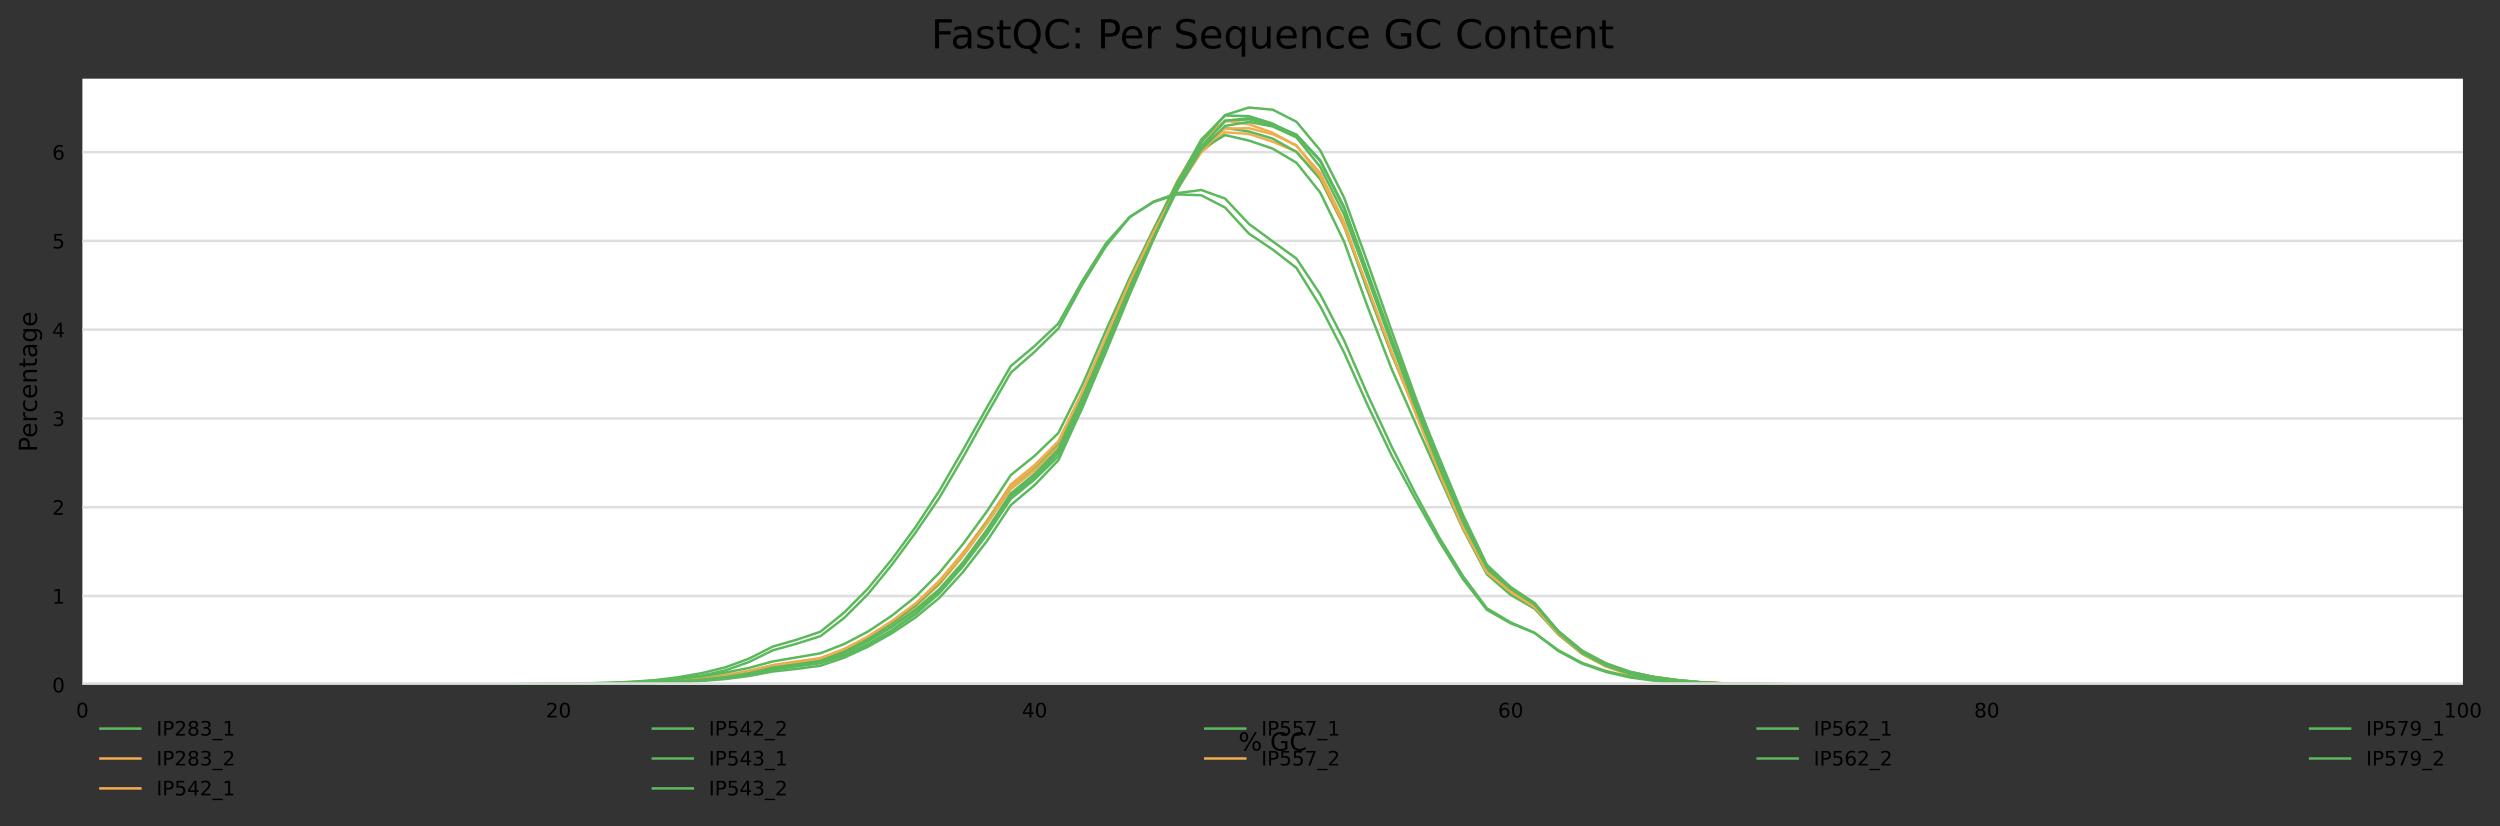 <?xml version="1.0" encoding="utf-8" standalone="no"?>
<!DOCTYPE svg PUBLIC "-//W3C//DTD SVG 1.1//EN"
  "http://www.w3.org/Graphics/SVG/1.1/DTD/svg11.dtd">
<!-- Created with matplotlib (https://matplotlib.org/) -->
<svg height="330.542pt" version="1.1" viewBox="0 0 1000.298 330.542" width="1000.298pt" xmlns="http://www.w3.org/2000/svg" xmlns:xlink="http://www.w3.org/1999/xlink">
 <rect x="0" y="0" width="1000.298" height="330.542" fill="#333333" stroke="none"/>
 <defs>
  <style type="text/css">*{stroke-linecap:butt;stroke-linejoin:round;}</style>
 </defs>
 <g id="figure_1">
  <g id="axes_1">
   <g id="patch_1">
    <path d="M 32.968 273.99
L 985.463 273.99
L 985.463 31.483
L 32.968 31.483
z
" style="fill:#ffffff;"/>
   </g>
   <g id="matplotlib.axis_1">
    <g id="xtick_1">
     <g id="text_1">
      <!-- 0 -->
      <g transform="translate(30.423 287.069)scale(0.08 -0.08)">
       <defs>
        <path d="M 31.781 66.406
Q 24.172 66.406 20.328 58.906
Q 16.5 51.422 16.5 36.375
Q 16.5 21.391 20.328 13.891
Q 24.172 6.391 31.781 6.391
Q 39.453 6.391 43.281 13.891
Q 47.125 21.391 47.125 36.375
Q 47.125 51.422 43.281 58.906
Q 39.453 66.406 31.781 66.406
z
M 31.781 74.219
Q 44.047 74.219 50.516 64.516
Q 56.984 54.828 56.984 36.375
Q 56.984 17.969 50.516 8.266
Q 44.047 -1.422 31.781 -1.422
Q 19.531 -1.422 13.062 8.266
Q 6.594 17.969 6.594 36.375
Q 6.594 54.828 13.062 64.516
Q 19.531 74.219 31.781 74.219
z
" id="DejaVuSans-48"/>
       </defs>
       <use xlink:href="#DejaVuSans-48"/>
      </g>
     </g>
    </g>
    <g id="xtick_2">
     <g id="text_2">
      <!-- 20 -->
      <g transform="translate(218.377 287.069)scale(0.08 -0.08)">
       <defs>
        <path d="M 19.188 8.297
L 53.609 8.297
L 53.609 0
L 7.328 0
L 7.328 8.297
Q 12.938 14.109 22.625 23.891
Q 32.328 33.688 34.812 36.531
Q 39.547 41.844 41.422 45.531
Q 43.312 49.219 43.312 52.781
Q 43.312 58.594 39.234 62.25
Q 35.156 65.922 28.609 65.922
Q 23.969 65.922 18.812 64.312
Q 13.672 62.703 7.812 59.422
L 7.812 69.391
Q 13.766 71.781 18.938 73
Q 24.125 74.219 28.422 74.219
Q 39.75 74.219 46.484 68.547
Q 53.219 62.891 53.219 53.422
Q 53.219 48.922 51.531 44.891
Q 49.859 40.875 45.406 35.406
Q 44.188 33.984 37.641 27.219
Q 31.109 20.453 19.188 8.297
z
" id="DejaVuSans-50"/>
       </defs>
       <use xlink:href="#DejaVuSans-50"/>
       <use x="63.623" xlink:href="#DejaVuSans-48"/>
      </g>
     </g>
    </g>
    <g id="xtick_3">
     <g id="text_3">
      <!-- 40 -->
      <g transform="translate(408.876 287.069)scale(0.08 -0.08)">
       <defs>
        <path d="M 37.797 64.312
L 12.891 25.391
L 37.797 25.391
z
M 35.203 72.906
L 47.609 72.906
L 47.609 25.391
L 58.016 25.391
L 58.016 17.188
L 47.609 17.188
L 47.609 0
L 37.797 0
L 37.797 17.188
L 4.891 17.188
L 4.891 26.703
z
" id="DejaVuSans-52"/>
       </defs>
       <use xlink:href="#DejaVuSans-52"/>
       <use x="63.623" xlink:href="#DejaVuSans-48"/>
      </g>
     </g>
    </g>
    <g id="xtick_4">
     <g id="text_4">
      <!-- 60 -->
      <g transform="translate(599.375 287.069)scale(0.08 -0.08)">
       <defs>
        <path d="M 33.016 40.375
Q 26.375 40.375 22.484 35.828
Q 18.609 31.297 18.609 23.391
Q 18.609 15.531 22.484 10.953
Q 26.375 6.391 33.016 6.391
Q 39.656 6.391 43.531 10.953
Q 47.406 15.531 47.406 23.391
Q 47.406 31.297 43.531 35.828
Q 39.656 40.375 33.016 40.375
z
M 52.594 71.297
L 52.594 62.312
Q 48.875 64.062 45.094 64.984
Q 41.312 65.922 37.594 65.922
Q 27.828 65.922 22.672 59.328
Q 17.531 52.734 16.797 39.406
Q 19.672 43.656 24.016 45.922
Q 28.375 48.188 33.594 48.188
Q 44.578 48.188 50.953 41.516
Q 57.328 34.859 57.328 23.391
Q 57.328 12.156 50.688 5.359
Q 44.047 -1.422 33.016 -1.422
Q 20.359 -1.422 13.672 8.266
Q 6.984 17.969 6.984 36.375
Q 6.984 53.656 15.188 63.938
Q 23.391 74.219 37.203 74.219
Q 40.922 74.219 44.703 73.484
Q 48.484 72.75 52.594 71.297
z
" id="DejaVuSans-54"/>
       </defs>
       <use xlink:href="#DejaVuSans-54"/>
       <use x="63.623" xlink:href="#DejaVuSans-48"/>
      </g>
     </g>
    </g>
    <g id="xtick_5">
     <g id="text_5">
      <!-- 80 -->
      <g transform="translate(789.874 287.069)scale(0.08 -0.08)">
       <defs>
        <path d="M 31.781 34.625
Q 24.75 34.625 20.719 30.859
Q 16.703 27.094 16.703 20.516
Q 16.703 13.922 20.719 10.156
Q 24.75 6.391 31.781 6.391
Q 38.812 6.391 42.859 10.172
Q 46.922 13.969 46.922 20.516
Q 46.922 27.094 42.891 30.859
Q 38.875 34.625 31.781 34.625
z
M 21.922 38.812
Q 15.578 40.375 12.031 44.719
Q 8.5 49.078 8.5 55.328
Q 8.5 64.062 14.719 69.141
Q 20.953 74.219 31.781 74.219
Q 42.672 74.219 48.875 69.141
Q 55.078 64.062 55.078 55.328
Q 55.078 49.078 51.531 44.719
Q 48 40.375 41.703 38.812
Q 48.828 37.156 52.797 32.312
Q 56.781 27.484 56.781 20.516
Q 56.781 9.906 50.312 4.234
Q 43.844 -1.422 31.781 -1.422
Q 19.734 -1.422 13.25 4.234
Q 6.781 9.906 6.781 20.516
Q 6.781 27.484 10.781 32.312
Q 14.797 37.156 21.922 38.812
z
M 18.312 54.391
Q 18.312 48.734 21.844 45.562
Q 25.391 42.391 31.781 42.391
Q 38.141 42.391 41.719 45.562
Q 45.312 48.734 45.312 54.391
Q 45.312 60.062 41.719 63.234
Q 38.141 66.406 31.781 66.406
Q 25.391 66.406 21.844 63.234
Q 18.312 60.062 18.312 54.391
z
" id="DejaVuSans-56"/>
       </defs>
       <use xlink:href="#DejaVuSans-56"/>
       <use x="63.623" xlink:href="#DejaVuSans-48"/>
      </g>
     </g>
    </g>
    <g id="xtick_6">
     <g id="text_6">
      <!-- 100 -->
      <g transform="translate(977.828 287.069)scale(0.08 -0.08)">
       <defs>
        <path d="M 12.406 8.297
L 28.516 8.297
L 28.516 63.922
L 10.984 60.406
L 10.984 69.391
L 28.422 72.906
L 38.281 72.906
L 38.281 8.297
L 54.391 8.297
L 54.391 0
L 12.406 0
z
" id="DejaVuSans-49"/>
       </defs>
       <use xlink:href="#DejaVuSans-49"/>
       <use x="63.623" xlink:href="#DejaVuSans-48"/>
       <use x="127.246" xlink:href="#DejaVuSans-48"/>
      </g>
     </g>
    </g>
    <g id="text_7">
     <!-- % GC -->
     <g transform="translate(495.51 300.331)scale(0.1 -0.1)">
      <defs>
       <path d="M 72.703 32.078
Q 68.453 32.078 66.031 28.469
Q 63.625 24.859 63.625 18.406
Q 63.625 12.062 66.031 8.422
Q 68.453 4.781 72.703 4.781
Q 76.859 4.781 79.266 8.422
Q 81.688 12.062 81.688 18.406
Q 81.688 24.812 79.266 28.438
Q 76.859 32.078 72.703 32.078
z
M 72.703 38.281
Q 80.422 38.281 84.953 32.906
Q 89.5 27.547 89.5 18.406
Q 89.5 9.281 84.938 3.922
Q 80.375 -1.422 72.703 -1.422
Q 64.891 -1.422 60.344 3.922
Q 55.812 9.281 55.812 18.406
Q 55.812 27.594 60.375 32.938
Q 64.938 38.281 72.703 38.281
z
M 22.312 68.016
Q 18.109 68.016 15.688 64.375
Q 13.281 60.75 13.281 54.391
Q 13.281 47.953 15.672 44.328
Q 18.062 40.719 22.312 40.719
Q 26.562 40.719 28.969 44.328
Q 31.391 47.953 31.391 54.391
Q 31.391 60.688 28.953 64.344
Q 26.516 68.016 22.312 68.016
z
M 66.406 74.219
L 74.219 74.219
L 28.609 -1.422
L 20.797 -1.422
z
M 22.312 74.219
Q 30.031 74.219 34.609 68.875
Q 39.203 63.531 39.203 54.391
Q 39.203 45.172 34.641 39.844
Q 30.078 34.516 22.312 34.516
Q 14.547 34.516 10.031 39.859
Q 5.516 45.219 5.516 54.391
Q 5.516 63.484 10.047 68.844
Q 14.594 74.219 22.312 74.219
z
" id="DejaVuSans-37"/>
       <path id="DejaVuSans-32"/>
       <path d="M 59.516 10.406
L 59.516 29.984
L 43.406 29.984
L 43.406 38.094
L 69.281 38.094
L 69.281 6.781
Q 63.578 2.734 56.688 0.656
Q 49.812 -1.422 42 -1.422
Q 24.906 -1.422 15.25 8.562
Q 5.609 18.562 5.609 36.375
Q 5.609 54.25 15.25 64.234
Q 24.906 74.219 42 74.219
Q 49.125 74.219 55.547 72.453
Q 61.969 70.703 67.391 67.281
L 67.391 56.781
Q 61.922 61.422 55.766 63.766
Q 49.609 66.109 42.828 66.109
Q 29.438 66.109 22.719 58.641
Q 16.016 51.172 16.016 36.375
Q 16.016 21.625 22.719 14.156
Q 29.438 6.688 42.828 6.688
Q 48.047 6.688 52.141 7.594
Q 56.25 8.5 59.516 10.406
z
" id="DejaVuSans-71"/>
       <path d="M 64.406 67.281
L 64.406 56.891
Q 59.422 61.531 53.781 63.812
Q 48.141 66.109 41.797 66.109
Q 29.297 66.109 22.656 58.469
Q 16.016 50.828 16.016 36.375
Q 16.016 21.969 22.656 14.328
Q 29.297 6.688 41.797 6.688
Q 48.141 6.688 53.781 8.984
Q 59.422 11.281 64.406 15.922
L 64.406 5.609
Q 59.234 2.094 53.438 0.328
Q 47.656 -1.422 41.219 -1.422
Q 24.656 -1.422 15.125 8.703
Q 5.609 18.844 5.609 36.375
Q 5.609 53.953 15.125 64.078
Q 24.656 74.219 41.219 74.219
Q 47.75 74.219 53.531 72.484
Q 59.328 70.75 64.406 67.281
z
" id="DejaVuSans-67"/>
      </defs>
      <use xlink:href="#DejaVuSans-37"/>
      <use x="95.02" xlink:href="#DejaVuSans-32"/>
      <use x="126.807" xlink:href="#DejaVuSans-71"/>
      <use x="204.297" xlink:href="#DejaVuSans-67"/>
     </g>
    </g>
   </g>
   <g id="matplotlib.axis_2">
    <g id="ytick_1">
     <g id="line2d_1">
      <path clip-path="url(#pf08f2bce27)" d="M 32.968 273.99
L 985.463 273.99
" style="fill:none;stroke:#dedede;stroke-linecap:square;"/>
     </g>
     <g id="text_8">
      <!-- 0 -->
      <g transform="translate(20.878 277.029)scale(0.08 -0.08)">
       <use xlink:href="#DejaVuSans-48"/>
      </g>
     </g>
    </g>
    <g id="ytick_2">
     <g id="line2d_2">
      <path clip-path="url(#pf08f2bce27)" d="M 32.968 238.467
L 985.463 238.467
" style="fill:none;stroke:#dedede;stroke-linecap:square;"/>
     </g>
     <g id="text_9">
      <!-- 1 -->
      <g transform="translate(20.878 241.506)scale(0.08 -0.08)">
       <use xlink:href="#DejaVuSans-49"/>
      </g>
     </g>
    </g>
    <g id="ytick_3">
     <g id="line2d_3">
      <path clip-path="url(#pf08f2bce27)" d="M 32.968 202.944
L 985.463 202.944
" style="fill:none;stroke:#dedede;stroke-linecap:square;"/>
     </g>
     <g id="text_10">
      <!-- 2 -->
      <g transform="translate(20.878 205.984)scale(0.08 -0.08)">
       <use xlink:href="#DejaVuSans-50"/>
      </g>
     </g>
    </g>
    <g id="ytick_4">
     <g id="line2d_4">
      <path clip-path="url(#pf08f2bce27)" d="M 32.968 167.421
L 985.463 167.421
" style="fill:none;stroke:#dedede;stroke-linecap:square;"/>
     </g>
     <g id="text_11">
      <!-- 3 -->
      <g transform="translate(20.878 170.461)scale(0.08 -0.08)">
       <defs>
        <path d="M 40.578 39.312
Q 47.656 37.797 51.625 33
Q 55.609 28.219 55.609 21.188
Q 55.609 10.406 48.188 4.484
Q 40.766 -1.422 27.094 -1.422
Q 22.516 -1.422 17.656 -0.516
Q 12.797 0.391 7.625 2.203
L 7.625 11.719
Q 11.719 9.328 16.594 8.109
Q 21.484 6.891 26.812 6.891
Q 36.078 6.891 40.938 10.547
Q 45.797 14.203 45.797 21.188
Q 45.797 27.641 41.281 31.266
Q 36.766 34.906 28.719 34.906
L 20.219 34.906
L 20.219 43.016
L 29.109 43.016
Q 36.375 43.016 40.234 45.922
Q 44.094 48.828 44.094 54.297
Q 44.094 59.906 40.109 62.906
Q 36.141 65.922 28.719 65.922
Q 24.656 65.922 20.016 65.031
Q 15.375 64.156 9.812 62.312
L 9.812 71.094
Q 15.438 72.656 20.344 73.438
Q 25.25 74.219 29.594 74.219
Q 40.828 74.219 47.359 69.109
Q 53.906 64.016 53.906 55.328
Q 53.906 49.266 50.438 45.094
Q 46.969 40.922 40.578 39.312
z
" id="DejaVuSans-51"/>
       </defs>
       <use xlink:href="#DejaVuSans-51"/>
      </g>
     </g>
    </g>
    <g id="ytick_5">
     <g id="line2d_5">
      <path clip-path="url(#pf08f2bce27)" d="M 32.968 131.898
L 985.463 131.898
" style="fill:none;stroke:#dedede;stroke-linecap:square;"/>
     </g>
     <g id="text_12">
      <!-- 4 -->
      <g transform="translate(20.878 134.938)scale(0.08 -0.08)">
       <use xlink:href="#DejaVuSans-52"/>
      </g>
     </g>
    </g>
    <g id="ytick_6">
     <g id="line2d_6">
      <path clip-path="url(#pf08f2bce27)" d="M 32.968 96.375
L 985.463 96.375
" style="fill:none;stroke:#dedede;stroke-linecap:square;"/>
     </g>
     <g id="text_13">
      <!-- 5 -->
      <g transform="translate(20.878 99.415)scale(0.08 -0.08)">
       <defs>
        <path d="M 10.797 72.906
L 49.516 72.906
L 49.516 64.594
L 19.828 64.594
L 19.828 46.734
Q 21.969 47.469 24.109 47.828
Q 26.266 48.188 28.422 48.188
Q 40.625 48.188 47.75 41.5
Q 54.891 34.812 54.891 23.391
Q 54.891 11.625 47.562 5.094
Q 40.234 -1.422 26.906 -1.422
Q 22.312 -1.422 17.547 -0.641
Q 12.797 0.141 7.719 1.703
L 7.719 11.625
Q 12.109 9.234 16.797 8.062
Q 21.484 6.891 26.703 6.891
Q 35.156 6.891 40.078 11.328
Q 45.016 15.766 45.016 23.391
Q 45.016 31 40.078 35.438
Q 35.156 39.891 26.703 39.891
Q 22.75 39.891 18.812 39.016
Q 14.891 38.141 10.797 36.281
z
" id="DejaVuSans-53"/>
       </defs>
       <use xlink:href="#DejaVuSans-53"/>
      </g>
     </g>
    </g>
    <g id="ytick_7">
     <g id="line2d_7">
      <path clip-path="url(#pf08f2bce27)" d="M 32.968 60.852
L 985.463 60.852
" style="fill:none;stroke:#dedede;stroke-linecap:square;"/>
     </g>
     <g id="text_14">
      <!-- 6 -->
      <g transform="translate(20.878 63.892)scale(0.08 -0.08)">
       <use xlink:href="#DejaVuSans-54"/>
      </g>
     </g>
    </g>
    <g id="text_15">
     <!-- Percentage -->
     <g transform="translate(14.798 180.859)rotate(-90)scale(0.1 -0.1)">
      <defs>
       <path d="M 19.672 64.797
L 19.672 37.406
L 32.078 37.406
Q 38.969 37.406 42.719 40.969
Q 46.484 44.531 46.484 51.125
Q 46.484 57.672 42.719 61.234
Q 38.969 64.797 32.078 64.797
z
M 9.812 72.906
L 32.078 72.906
Q 44.344 72.906 50.609 67.359
Q 56.891 61.812 56.891 51.125
Q 56.891 40.328 50.609 34.812
Q 44.344 29.297 32.078 29.297
L 19.672 29.297
L 19.672 0
L 9.812 0
z
" id="DejaVuSans-80"/>
       <path d="M 56.203 29.594
L 56.203 25.203
L 14.891 25.203
Q 15.484 15.922 20.484 11.062
Q 25.484 6.203 34.422 6.203
Q 39.594 6.203 44.453 7.469
Q 49.312 8.734 54.109 11.281
L 54.109 2.781
Q 49.266 0.734 44.188 -0.344
Q 39.109 -1.422 33.891 -1.422
Q 20.797 -1.422 13.156 6.188
Q 5.516 13.812 5.516 26.812
Q 5.516 40.234 12.766 48.109
Q 20.016 56 32.328 56
Q 43.359 56 49.781 48.891
Q 56.203 41.797 56.203 29.594
z
M 47.219 32.234
Q 47.125 39.594 43.094 43.984
Q 39.062 48.391 32.422 48.391
Q 24.906 48.391 20.391 44.141
Q 15.875 39.891 15.188 32.172
z
" id="DejaVuSans-101"/>
       <path d="M 41.109 46.297
Q 39.594 47.172 37.812 47.578
Q 36.031 48 33.891 48
Q 26.266 48 22.188 43.047
Q 18.109 38.094 18.109 28.812
L 18.109 0
L 9.078 0
L 9.078 54.688
L 18.109 54.688
L 18.109 46.188
Q 20.953 51.172 25.484 53.578
Q 30.031 56 36.531 56
Q 37.453 56 38.578 55.875
Q 39.703 55.766 41.062 55.516
z
" id="DejaVuSans-114"/>
       <path d="M 48.781 52.594
L 48.781 44.188
Q 44.969 46.297 41.141 47.344
Q 37.312 48.391 33.406 48.391
Q 24.656 48.391 19.812 42.844
Q 14.984 37.312 14.984 27.297
Q 14.984 17.281 19.812 11.734
Q 24.656 6.203 33.406 6.203
Q 37.312 6.203 41.141 7.25
Q 44.969 8.297 48.781 10.406
L 48.781 2.094
Q 45.016 0.344 40.984 -0.531
Q 36.969 -1.422 32.422 -1.422
Q 20.062 -1.422 12.781 6.344
Q 5.516 14.109 5.516 27.297
Q 5.516 40.672 12.859 48.328
Q 20.219 56 33.016 56
Q 37.156 56 41.109 55.141
Q 45.062 54.297 48.781 52.594
z
" id="DejaVuSans-99"/>
       <path d="M 54.891 33.016
L 54.891 0
L 45.906 0
L 45.906 32.719
Q 45.906 40.484 42.875 44.328
Q 39.844 48.188 33.797 48.188
Q 26.516 48.188 22.312 43.547
Q 18.109 38.922 18.109 30.906
L 18.109 0
L 9.078 0
L 9.078 54.688
L 18.109 54.688
L 18.109 46.188
Q 21.344 51.125 25.703 53.562
Q 30.078 56 35.797 56
Q 45.219 56 50.047 50.172
Q 54.891 44.344 54.891 33.016
z
" id="DejaVuSans-110"/>
       <path d="M 18.312 70.219
L 18.312 54.688
L 36.812 54.688
L 36.812 47.703
L 18.312 47.703
L 18.312 18.016
Q 18.312 11.328 20.141 9.422
Q 21.969 7.516 27.594 7.516
L 36.812 7.516
L 36.812 0
L 27.594 0
Q 17.188 0 13.234 3.875
Q 9.281 7.766 9.281 18.016
L 9.281 47.703
L 2.688 47.703
L 2.688 54.688
L 9.281 54.688
L 9.281 70.219
z
" id="DejaVuSans-116"/>
       <path d="M 34.281 27.484
Q 23.391 27.484 19.188 25
Q 14.984 22.516 14.984 16.5
Q 14.984 11.719 18.141 8.906
Q 21.297 6.109 26.703 6.109
Q 34.188 6.109 38.703 11.406
Q 43.219 16.703 43.219 25.484
L 43.219 27.484
z
M 52.203 31.203
L 52.203 0
L 43.219 0
L 43.219 8.297
Q 40.141 3.328 35.547 0.953
Q 30.953 -1.422 24.312 -1.422
Q 15.922 -1.422 10.953 3.297
Q 6 8.016 6 15.922
Q 6 25.141 12.172 29.828
Q 18.359 34.516 30.609 34.516
L 43.219 34.516
L 43.219 35.406
Q 43.219 41.609 39.141 45
Q 35.062 48.391 27.688 48.391
Q 23 48.391 18.547 47.266
Q 14.109 46.141 10.016 43.891
L 10.016 52.203
Q 14.938 54.109 19.578 55.047
Q 24.219 56 28.609 56
Q 40.484 56 46.344 49.844
Q 52.203 43.703 52.203 31.203
z
" id="DejaVuSans-97"/>
       <path d="M 45.406 27.984
Q 45.406 37.75 41.375 43.109
Q 37.359 48.484 30.078 48.484
Q 22.859 48.484 18.828 43.109
Q 14.797 37.75 14.797 27.984
Q 14.797 18.266 18.828 12.891
Q 22.859 7.516 30.078 7.516
Q 37.359 7.516 41.375 12.891
Q 45.406 18.266 45.406 27.984
z
M 54.391 6.781
Q 54.391 -7.172 48.188 -13.984
Q 42 -20.797 29.203 -20.797
Q 24.469 -20.797 20.266 -20.094
Q 16.062 -19.391 12.109 -17.922
L 12.109 -9.188
Q 16.062 -11.328 19.922 -12.344
Q 23.781 -13.375 27.781 -13.375
Q 36.625 -13.375 41.016 -8.766
Q 45.406 -4.156 45.406 5.172
L 45.406 9.625
Q 42.625 4.781 38.281 2.391
Q 33.938 0 27.875 0
Q 17.828 0 11.672 7.656
Q 5.516 15.328 5.516 27.984
Q 5.516 40.672 11.672 48.328
Q 17.828 56 27.875 56
Q 33.938 56 38.281 53.609
Q 42.625 51.219 45.406 46.391
L 45.406 54.688
L 54.391 54.688
z
" id="DejaVuSans-103"/>
      </defs>
      <use xlink:href="#DejaVuSans-80"/>
      <use x="56.678" xlink:href="#DejaVuSans-101"/>
      <use x="118.201" xlink:href="#DejaVuSans-114"/>
      <use x="157.064" xlink:href="#DejaVuSans-99"/>
      <use x="212.045" xlink:href="#DejaVuSans-101"/>
      <use x="273.568" xlink:href="#DejaVuSans-110"/>
      <use x="336.947" xlink:href="#DejaVuSans-116"/>
      <use x="376.156" xlink:href="#DejaVuSans-97"/>
      <use x="437.436" xlink:href="#DejaVuSans-103"/>
      <use x="500.912" xlink:href="#DejaVuSans-101"/>
     </g>
    </g>
   </g>
   <g id="line2d_8">
    <path clip-path="url(#pf08f2bce27)" d="M 32.968 273.99
L 42.493 273.99
L 52.018 273.99
L 61.543 273.99
L 71.068 273.99
L 80.593 273.99
L 90.118 273.99
L 99.643 273.99
L 109.168 273.99
L 118.693 273.99
L 128.218 273.99
L 137.743 273.989
L 147.268 273.988
L 156.792 273.986
L 166.317 273.981
L 175.842 273.979
L 185.367 273.972
L 194.892 273.955
L 204.417 273.923
L 213.942 273.873
L 223.467 273.846
L 232.992 273.793
L 242.517 273.699
L 252.042 273.574
L 261.567 273.278
L 271.092 272.844
L 280.617 272.241
L 290.142 271.323
L 299.667 269.939
L 309.192 267.824
L 318.717 266.554
L 328.242 265.26
L 337.767 262.012
L 347.291 257.672
L 356.816 252.175
L 366.341 245.356
L 375.866 236.647
L 385.391 225.511
L 394.916 212.954
L 404.441 198.398
L 413.966 190.263
L 423.491 181.037
L 433.016 161.145
L 442.541 138.173
L 452.066 115.592
L 461.591 94.619
L 471.116 74.682
L 480.641 58.456
L 490.166 48.518
L 499.691 47.735
L 509.216 49.904
L 518.741 53.996
L 528.266 64.368
L 537.79 83.171
L 547.315 109.721
L 556.84 135.818
L 566.365 160.362
L 575.89 184.586
L 585.415 207.467
L 594.94 226.796
L 604.465 234.996
L 613.99 241.511
L 623.515 252.963
L 633.04 260.886
L 642.565 266.082
L 652.09 269.426
L 661.615 271.26
L 671.14 272.506
L 680.665 273.339
L 690.19 273.707
L 699.715 273.791
L 709.24 273.85
L 718.765 273.926
L 728.289 273.956
L 737.814 273.968
L 747.339 273.976
L 756.864 273.985
L 766.389 273.987
L 775.914 273.986
L 785.439 273.984
L 794.964 273.984
L 804.489 273.986
L 814.014 273.988
L 823.539 273.989
L 833.064 273.99
L 842.589 273.99
L 852.114 273.99
L 861.639 273.99
L 871.164 273.99
L 880.689 273.99
L 890.214 273.99
L 899.739 273.99
L 909.264 273.99
L 918.788 273.99
L 928.313 273.99
L 937.838 273.99
L 947.363 273.99
L 956.888 273.99
L 966.413 273.989
L 975.938 273.989
L 985.463 273.99
" style="fill:none;stroke:#5cb85c;stroke-linecap:square;"/>
   </g>
   <g id="line2d_9">
    <path clip-path="url(#pf08f2bce27)" d="M 32.968 273.944
L 42.493 273.959
L 52.018 273.974
L 61.543 273.973
L 71.068 273.973
L 80.593 273.976
L 90.118 273.977
L 99.643 273.977
L 109.168 273.98
L 118.693 273.981
L 128.218 273.98
L 137.743 273.982
L 147.268 273.979
L 156.792 273.967
L 166.317 273.947
L 175.842 273.931
L 185.367 273.913
L 194.892 273.884
L 204.417 273.807
L 213.942 273.713
L 223.467 273.681
L 232.992 273.59
L 242.517 273.431
L 252.042 273.194
L 261.567 272.783
L 271.092 272.19
L 280.617 271.431
L 290.142 270.265
L 299.667 268.451
L 309.192 266.179
L 318.717 264.966
L 328.242 263.37
L 337.767 259.671
L 347.291 254.863
L 356.816 248.859
L 366.341 241.532
L 375.866 232.293
L 385.391 221.07
L 394.916 208.324
L 404.441 193.821
L 413.966 186.052
L 423.491 176.579
L 433.016 157.118
L 442.541 135.323
L 452.066 113.761
L 461.591 94.19
L 471.116 75.471
L 480.641 60.971
L 490.166 52.933
L 499.691 53.59
L 509.216 56.69
L 518.741 60.664
L 528.266 71.714
L 537.79 90.701
L 547.315 115.598
L 556.84 140.955
L 566.365 164.74
L 575.89 187.85
L 585.415 209.385
L 594.94 227.32
L 604.465 235.417
L 613.99 241.666
L 623.515 252.661
L 633.04 260.323
L 642.565 265.456
L 652.09 268.876
L 661.615 270.85
L 671.14 272.161
L 680.665 273.023
L 690.19 273.457
L 699.715 273.571
L 709.24 273.683
L 718.765 273.824
L 728.289 273.882
L 737.814 273.925
L 747.339 273.949
L 756.864 273.965
L 766.389 273.973
L 775.914 273.977
L 785.439 273.982
L 794.964 273.983
L 804.489 273.983
L 814.014 273.983
L 823.539 273.984
L 833.064 273.987
L 842.589 273.986
L 852.114 273.987
L 861.639 273.986
L 871.164 273.984
L 880.689 273.986
L 890.214 273.987
L 899.739 273.986
L 909.264 273.987
L 918.788 273.986
L 928.313 273.984
L 937.838 273.987
L 947.363 273.988
L 956.888 273.989
L 966.413 273.988
L 975.938 273.983
L 985.463 273.98
" style="fill:none;stroke:#f0ad4e;stroke-linecap:square;"/>
   </g>
   <g id="line2d_10">
    <path clip-path="url(#pf08f2bce27)" d="M 32.968 273.99
L 42.493 273.99
L 52.018 273.99
L 61.543 273.99
L 71.068 273.99
L 80.593 273.99
L 90.118 273.99
L 99.643 273.99
L 109.168 273.99
L 118.693 273.989
L 128.218 273.988
L 137.743 273.987
L 147.268 273.985
L 156.792 273.984
L 166.317 273.977
L 175.842 273.959
L 185.367 273.945
L 194.892 273.931
L 204.417 273.878
L 213.942 273.761
L 223.467 273.685
L 232.992 273.585
L 242.517 273.427
L 252.042 273.223
L 261.567 272.788
L 271.092 272.097
L 280.617 271.295
L 290.142 270.152
L 299.667 268.487
L 309.192 266.118
L 318.717 264.669
L 328.242 263.341
L 337.767 259.942
L 347.291 255.436
L 356.816 249.857
L 366.341 242.618
L 375.866 233.804
L 385.391 222.455
L 394.916 209.533
L 404.441 195.734
L 413.966 188.224
L 423.491 178.721
L 433.016 159.38
L 442.541 136.297
L 452.066 113.231
L 461.591 92.377
L 471.116 72.242
L 480.641 56.681
L 490.166 48.25
L 499.691 49.703
L 509.216 53.128
L 518.741 58.393
L 528.266 69.245
L 537.79 88.812
L 547.315 116.346
L 556.84 141.705
L 566.365 164.788
L 575.89 187.344
L 585.415 209.316
L 594.94 228.478
L 604.465 236.943
L 613.99 242.881
L 623.515 253.903
L 633.04 261.698
L 642.565 266.737
L 652.09 270.024
L 661.615 271.51
L 671.14 272.535
L 680.665 273.328
L 690.19 273.71
L 699.715 273.795
L 709.24 273.854
L 718.765 273.932
L 728.289 273.962
L 737.814 273.974
L 747.339 273.98
L 756.864 273.985
L 766.389 273.987
L 775.914 273.988
L 785.439 273.988
L 794.964 273.988
L 804.489 273.989
L 814.014 273.99
L 823.539 273.99
L 833.064 273.99
L 842.589 273.99
L 852.114 273.99
L 861.639 273.99
L 871.164 273.99
L 880.689 273.99
L 890.214 273.99
L 899.739 273.99
L 909.264 273.99
L 918.788 273.99
L 928.313 273.99
L 937.838 273.99
L 947.363 273.99
L 956.888 273.99
L 966.413 273.99
L 975.938 273.99
L 985.463 273.99
" style="fill:none;stroke:#f0ad4e;stroke-linecap:square;"/>
   </g>
   <g id="line2d_11">
    <path clip-path="url(#pf08f2bce27)" d="M 32.968 273.928
L 42.493 273.946
L 52.018 273.967
L 61.543 273.974
L 71.068 273.98
L 80.593 273.982
L 90.118 273.979
L 99.643 273.978
L 109.168 273.977
L 118.693 273.976
L 128.218 273.977
L 137.743 273.977
L 147.268 273.971
L 156.792 273.955
L 166.317 273.947
L 175.842 273.929
L 185.367 273.894
L 194.892 273.846
L 204.417 273.757
L 213.942 273.616
L 223.467 273.531
L 232.992 273.438
L 242.517 273.236
L 252.042 272.89
L 261.567 272.316
L 271.092 271.525
L 280.617 270.53
L 290.142 269.125
L 299.667 267.252
L 309.192 264.644
L 318.717 263.045
L 328.242 261.401
L 337.767 257.678
L 347.291 252.693
L 356.816 246.372
L 366.341 238.744
L 375.866 229.164
L 385.391 217.571
L 394.916 204.553
L 404.441 190.077
L 413.966 182.391
L 423.491 173.241
L 433.016 154.096
L 442.541 132.153
L 452.066 111.04
L 461.591 91.591
L 471.116 72.857
L 480.641 59.74
L 490.166 54.046
L 499.691 56.244
L 509.216 59.466
L 518.741 65.116
L 528.266 77.069
L 537.79 96.675
L 547.315 123.034
L 556.84 147.674
L 566.365 169.323
L 575.89 190.72
L 585.415 211.797
L 594.94 229.786
L 604.465 238.03
L 613.99 243.531
L 623.515 253.766
L 633.04 261.192
L 642.565 266.082
L 652.09 269.335
L 661.615 271.068
L 671.14 272.231
L 680.665 273.042
L 690.19 273.504
L 699.715 273.639
L 709.24 273.719
L 718.765 273.823
L 728.289 273.877
L 737.814 273.929
L 747.339 273.957
L 756.864 273.963
L 766.389 273.972
L 775.914 273.981
L 785.439 273.982
L 794.964 273.983
L 804.489 273.982
L 814.014 273.984
L 823.539 273.986
L 833.064 273.987
L 842.589 273.988
L 852.114 273.987
L 861.639 273.984
L 871.164 273.986
L 880.689 273.986
L 890.214 273.984
L 899.739 273.985
L 909.264 273.986
L 918.788 273.986
L 928.313 273.984
L 937.838 273.986
L 947.363 273.987
L 956.888 273.986
L 966.413 273.986
L 975.938 273.98
L 985.463 273.974
" style="fill:none;stroke:#5cb85c;stroke-linecap:square;"/>
   </g>
   <g id="line2d_12">
    <path clip-path="url(#pf08f2bce27)" d="M 32.968 273.99
L 42.493 273.99
L 52.018 273.99
L 61.543 273.99
L 71.068 273.99
L 80.593 273.99
L 90.118 273.99
L 99.643 273.99
L 109.168 273.99
L 118.693 273.989
L 128.218 273.989
L 137.743 273.989
L 147.268 273.989
L 156.792 273.986
L 166.317 273.982
L 175.842 273.973
L 185.367 273.958
L 194.892 273.93
L 204.417 273.903
L 213.942 273.836
L 223.467 273.781
L 232.992 273.72
L 242.517 273.595
L 252.042 273.439
L 261.567 273.168
L 271.092 272.689
L 280.617 272.042
L 290.142 271.181
L 299.667 269.844
L 309.192 267.791
L 318.717 266.563
L 328.242 265.326
L 337.767 262.27
L 347.291 257.925
L 356.816 252.397
L 366.341 245.717
L 375.866 237.35
L 385.391 226.482
L 394.916 213.833
L 404.441 199.591
L 413.966 191.819
L 423.491 182.527
L 433.016 163.057
L 442.541 139.903
L 452.066 116.61
L 461.591 94.846
L 471.116 73.076
L 480.641 55.87
L 490.166 46.224
L 499.691 46.46
L 509.216 49.457
L 518.741 54.393
L 528.266 64.366
L 537.79 83.172
L 547.315 110.354
L 556.84 136.336
L 566.365 160.006
L 575.89 183.164
L 585.415 206.111
L 594.94 225.992
L 604.465 234.982
L 613.99 241.241
L 623.515 252.708
L 633.04 260.842
L 642.565 265.969
L 652.09 269.374
L 661.615 271.241
L 671.14 272.443
L 680.665 273.278
L 690.19 273.651
L 699.715 273.726
L 709.24 273.806
L 718.765 273.919
L 728.289 273.955
L 737.814 273.968
L 747.339 273.983
L 756.864 273.986
L 766.389 273.985
L 775.914 273.987
L 785.439 273.988
L 794.964 273.989
L 804.489 273.989
L 814.014 273.99
L 823.539 273.989
L 833.064 273.989
L 842.589 273.99
L 852.114 273.99
L 861.639 273.99
L 871.164 273.99
L 880.689 273.99
L 890.214 273.99
L 899.739 273.99
L 909.264 273.99
L 918.788 273.99
L 928.313 273.99
L 937.838 273.99
L 947.363 273.989
L 956.888 273.989
L 966.413 273.99
L 975.938 273.99
L 985.463 273.99
" style="fill:none;stroke:#5cb85c;stroke-linecap:square;"/>
   </g>
   <g id="line2d_13">
    <path clip-path="url(#pf08f2bce27)" d="M 32.968 273.917
L 42.493 273.942
L 52.018 273.968
L 61.543 273.97
L 71.068 273.978
L 80.593 273.976
L 90.118 273.972
L 99.643 273.977
L 109.168 273.977
L 118.693 273.979
L 128.218 273.982
L 137.743 273.984
L 147.268 273.976
L 156.792 273.959
L 166.317 273.958
L 175.842 273.953
L 185.367 273.926
L 194.892 273.898
L 204.417 273.831
L 213.942 273.726
L 223.467 273.679
L 232.992 273.577
L 242.517 273.417
L 252.042 273.214
L 261.567 272.834
L 271.092 272.3
L 280.617 271.555
L 290.142 270.49
L 299.667 268.899
L 309.192 266.513
L 318.717 265.102
L 328.242 263.715
L 337.767 260.19
L 347.291 255.417
L 356.816 249.377
L 366.341 242.15
L 375.866 233.191
L 385.391 221.813
L 394.916 208.868
L 404.441 194.549
L 413.966 186.935
L 423.491 177.378
L 433.016 157.929
L 442.541 135.765
L 452.066 113.652
L 461.591 93.701
L 471.116 74.186
L 480.641 58.705
L 490.166 51.192
L 499.691 52.612
L 509.216 55.469
L 518.741 60.812
L 528.266 71.605
L 537.79 90.217
L 547.315 116.585
L 556.84 141.706
L 566.365 164.362
L 575.89 186.65
L 585.415 208.393
L 594.94 227.051
L 604.465 235.512
L 613.99 241.545
L 623.515 252.553
L 633.04 260.51
L 642.565 265.512
L 652.09 268.816
L 661.615 270.794
L 671.14 272.067
L 680.665 272.966
L 690.19 273.434
L 699.715 273.587
L 709.24 273.667
L 718.765 273.805
L 728.289 273.887
L 737.814 273.925
L 747.339 273.947
L 756.864 273.964
L 766.389 273.974
L 775.914 273.971
L 785.439 273.975
L 794.964 273.982
L 804.489 273.982
L 814.014 273.983
L 823.539 273.983
L 833.064 273.985
L 842.589 273.988
L 852.114 273.987
L 861.639 273.988
L 871.164 273.988
L 880.689 273.986
L 890.214 273.985
L 899.739 273.986
L 909.264 273.988
L 918.788 273.988
L 928.313 273.988
L 937.838 273.988
L 947.363 273.987
L 956.888 273.986
L 966.413 273.984
L 975.938 273.98
L 985.463 273.976
" style="fill:none;stroke:#5cb85c;stroke-linecap:square;"/>
   </g>
   <g id="line2d_14">
    <path clip-path="url(#pf08f2bce27)" d="M 32.968 273.99
L 42.493 273.99
L 52.018 273.99
L 61.543 273.99
L 71.068 273.99
L 80.593 273.99
L 90.118 273.989
L 99.643 273.989
L 109.168 273.989
L 118.693 273.99
L 128.218 273.99
L 137.743 273.988
L 147.268 273.987
L 156.792 273.984
L 166.317 273.977
L 175.842 273.973
L 185.367 273.959
L 194.892 273.937
L 204.417 273.909
L 213.942 273.849
L 223.467 273.807
L 232.992 273.771
L 242.517 273.661
L 252.042 273.461
L 261.567 273.18
L 271.092 272.691
L 280.617 272.053
L 290.142 271.109
L 299.667 269.556
L 309.192 267.323
L 318.717 266.004
L 328.242 264.678
L 337.767 261.164
L 347.291 256.524
L 356.816 250.846
L 366.341 244.171
L 375.866 236.107
L 385.391 225.406
L 394.916 212.584
L 404.441 198.625
L 413.966 191.404
L 423.491 180.967
L 433.016 159.922
L 442.541 137.745
L 452.066 115.606
L 461.591 95.264
L 471.116 75.79
L 480.641 58.928
L 490.166 48.292
L 499.691 47.313
L 509.216 49.81
L 518.741 53.877
L 528.266 64.114
L 537.79 82.847
L 547.315 109.205
L 556.84 135.574
L 566.365 161.04
L 575.89 186.261
L 585.415 209.124
L 594.94 227.941
L 604.465 236.222
L 613.99 242.495
L 623.515 253.591
L 633.04 261.305
L 642.565 266.317
L 652.09 269.557
L 661.615 271.447
L 671.14 272.648
L 680.665 273.326
L 690.19 273.652
L 699.715 273.729
L 709.24 273.798
L 718.765 273.892
L 728.289 273.932
L 737.814 273.956
L 747.339 273.97
L 756.864 273.975
L 766.389 273.974
L 775.914 273.977
L 785.439 273.98
L 794.964 273.982
L 804.489 273.982
L 814.014 273.983
L 823.539 273.987
L 833.064 273.989
L 842.589 273.989
L 852.114 273.99
L 861.639 273.99
L 871.164 273.99
L 880.689 273.99
L 890.214 273.99
L 899.739 273.99
L 909.264 273.99
L 918.788 273.99
L 928.313 273.99
L 937.838 273.99
L 947.363 273.99
L 956.888 273.99
L 966.413 273.99
L 975.938 273.989
L 985.463 273.989
" style="fill:none;stroke:#5cb85c;stroke-linecap:square;"/>
   </g>
   <g id="line2d_15">
    <path clip-path="url(#pf08f2bce27)" d="M 32.968 273.931
L 42.493 273.942
L 52.018 273.963
L 61.543 273.976
L 71.068 273.979
L 80.593 273.973
L 90.118 273.974
L 99.643 273.982
L 109.168 273.981
L 118.693 273.979
L 128.218 273.978
L 137.743 273.976
L 147.268 273.973
L 156.792 273.968
L 166.317 273.961
L 175.842 273.946
L 185.367 273.916
L 194.892 273.88
L 204.417 273.852
L 213.942 273.802
L 223.467 273.76
L 232.992 273.712
L 242.517 273.555
L 252.042 273.31
L 261.567 272.991
L 271.092 272.461
L 280.617 271.685
L 290.142 270.555
L 299.667 268.863
L 309.192 266.472
L 318.717 265.07
L 328.242 263.541
L 337.767 259.796
L 347.291 254.641
L 356.816 248.516
L 366.341 241.478
L 375.866 232.687
L 385.391 221.844
L 394.916 209.27
L 404.441 194.566
L 413.966 186.532
L 423.491 176.734
L 433.016 156.848
L 442.541 134.882
L 452.066 112.528
L 461.591 92.888
L 471.116 75.162
L 480.641 60.313
L 490.166 51.475
L 499.691 51.309
L 509.216 53.691
L 518.741 58.12
L 528.266 70.573
L 537.79 89.997
L 547.315 115.122
L 556.84 141.015
L 566.365 165.292
L 575.89 189.236
L 585.415 211.159
L 594.94 229.007
L 604.465 236.768
L 613.99 242.893
L 623.515 253.558
L 633.04 260.911
L 642.565 265.757
L 652.09 269.083
L 661.615 271.068
L 671.14 272.272
L 680.665 273.059
L 690.19 273.466
L 699.715 273.596
L 709.24 273.669
L 718.765 273.794
L 728.289 273.875
L 737.814 273.913
L 747.339 273.936
L 756.864 273.943
L 766.389 273.947
L 775.914 273.965
L 785.439 273.976
L 794.964 273.978
L 804.489 273.98
L 814.014 273.982
L 823.539 273.982
L 833.064 273.984
L 842.589 273.985
L 852.114 273.983
L 861.639 273.985
L 871.164 273.985
L 880.689 273.985
L 890.214 273.984
L 899.739 273.986
L 909.264 273.987
L 918.788 273.986
L 928.313 273.987
L 937.838 273.988
L 947.363 273.987
L 956.888 273.988
L 966.413 273.988
L 975.938 273.981
L 985.463 273.976
" style="fill:none;stroke:#f0ad4e;stroke-linecap:square;"/>
   </g>
   <g id="line2d_16">
    <path clip-path="url(#pf08f2bce27)" d="M 32.968 273.99
L 42.493 273.99
L 52.018 273.99
L 61.543 273.99
L 71.068 273.99
L 80.593 273.99
L 90.118 273.99
L 99.643 273.99
L 109.168 273.99
L 118.693 273.989
L 128.218 273.988
L 137.743 273.988
L 147.268 273.99
L 156.792 273.987
L 166.317 273.98
L 175.842 273.97
L 185.367 273.962
L 194.892 273.951
L 204.417 273.928
L 213.942 273.88
L 223.467 273.848
L 232.992 273.81
L 242.517 273.751
L 252.042 273.632
L 261.567 273.387
L 271.092 272.984
L 280.617 272.474
L 290.142 271.711
L 299.667 270.47
L 309.192 268.681
L 318.717 267.627
L 328.242 266.394
L 337.767 263.142
L 347.291 258.768
L 356.816 253.385
L 366.341 247.027
L 375.866 239.21
L 385.391 228.762
L 394.916 216.46
L 404.441 202.103
L 413.966 194.087
L 423.491 184.142
L 433.016 163.225
L 442.541 140.743
L 452.066 117.712
L 461.591 95.686
L 471.116 74.54
L 480.641 56.893
L 490.166 46.033
L 499.691 43.031
L 509.216 43.882
L 518.741 48.729
L 528.266 60.188
L 537.79 79.058
L 547.315 105.401
L 556.84 132.454
L 566.365 158.934
L 575.89 184.317
L 585.415 207.155
L 594.94 226.725
L 604.465 235.329
L 613.99 241.79
L 623.515 253.038
L 633.04 260.902
L 642.565 266.081
L 652.09 269.403
L 661.615 271.43
L 671.14 272.626
L 680.665 273.288
L 690.19 273.654
L 699.715 273.748
L 709.24 273.824
L 718.765 273.917
L 728.289 273.949
L 737.814 273.961
L 747.339 273.967
L 756.864 273.979
L 766.389 273.982
L 775.914 273.985
L 785.439 273.986
L 794.964 273.986
L 804.489 273.985
L 814.014 273.987
L 823.539 273.99
L 833.064 273.99
L 842.589 273.99
L 852.114 273.99
L 861.639 273.99
L 871.164 273.99
L 880.689 273.99
L 890.214 273.99
L 899.739 273.99
L 909.264 273.99
L 918.788 273.99
L 928.313 273.99
L 937.838 273.99
L 947.363 273.99
L 956.888 273.99
L 966.413 273.99
L 975.938 273.99
L 985.463 273.99
" style="fill:none;stroke:#5cb85c;stroke-linecap:square;"/>
   </g>
   <g id="line2d_17">
    <path clip-path="url(#pf08f2bce27)" d="M 32.968 273.952
L 42.493 273.957
L 52.018 273.968
L 61.543 273.972
L 71.068 273.972
L 80.593 273.976
L 90.118 273.979
L 99.643 273.983
L 109.168 273.987
L 118.693 273.985
L 128.218 273.983
L 137.743 273.981
L 147.268 273.982
L 156.792 273.973
L 166.317 273.963
L 175.842 273.951
L 185.367 273.926
L 194.892 273.895
L 204.417 273.853
L 213.942 273.792
L 223.467 273.753
L 232.992 273.697
L 242.517 273.562
L 252.042 273.382
L 261.567 273.06
L 271.092 272.554
L 280.617 271.948
L 290.142 270.969
L 299.667 269.375
L 309.192 267.13
L 318.717 265.822
L 328.242 264.43
L 337.767 260.901
L 347.291 256.312
L 356.816 250.683
L 366.341 243.902
L 375.866 235.765
L 385.391 224.863
L 394.916 211.889
L 404.441 197.456
L 413.966 189.632
L 423.491 179.813
L 433.016 159.658
L 442.541 137.437
L 452.066 115.192
L 461.591 95.125
L 471.116 75.687
L 480.641 59.842
L 490.166 50.364
L 499.691 48.797
L 509.216 50.592
L 518.741 54.976
L 528.266 66.83
L 537.79 85.838
L 547.315 111.483
L 556.84 137.624
L 566.365 162.567
L 575.89 186.919
L 585.415 208.677
L 594.94 227.222
L 604.465 235.449
L 613.99 241.553
L 623.515 252.542
L 633.04 260.402
L 642.565 265.428
L 652.09 268.757
L 661.615 270.852
L 671.14 272.164
L 680.665 272.967
L 690.19 273.434
L 699.715 273.591
L 709.24 273.673
L 718.765 273.802
L 728.289 273.874
L 737.814 273.916
L 747.339 273.944
L 756.864 273.96
L 766.389 273.97
L 775.914 273.977
L 785.439 273.981
L 794.964 273.984
L 804.489 273.986
L 814.014 273.986
L 823.539 273.986
L 833.064 273.986
L 842.589 273.987
L 852.114 273.988
L 861.639 273.988
L 871.164 273.986
L 880.689 273.986
L 890.214 273.987
L 899.739 273.987
L 909.264 273.986
L 918.788 273.985
L 928.313 273.987
L 937.838 273.988
L 947.363 273.987
L 956.888 273.987
L 966.413 273.987
L 975.938 273.983
L 985.463 273.979
" style="fill:none;stroke:#5cb85c;stroke-linecap:square;"/>
   </g>
   <g id="line2d_18">
    <path clip-path="url(#pf08f2bce27)" d="M 32.968 273.99
L 42.493 273.99
L 52.018 273.99
L 61.543 273.99
L 71.068 273.99
L 80.593 273.99
L 90.118 273.99
L 99.643 273.989
L 109.168 273.988
L 118.693 273.989
L 128.218 273.989
L 137.743 273.988
L 147.268 273.988
L 156.792 273.987
L 166.317 273.98
L 175.842 273.972
L 185.367 273.959
L 194.892 273.932
L 204.417 273.882
L 213.942 273.8
L 223.467 273.751
L 232.992 273.706
L 242.517 273.513
L 252.042 273.177
L 261.567 272.603
L 271.092 271.66
L 280.617 270.352
L 290.142 268.256
L 299.667 264.879
L 309.192 260.201
L 318.717 257.553
L 328.242 254.549
L 337.767 247.249
L 347.291 237.7
L 356.816 226.038
L 366.341 213.083
L 375.866 199.147
L 385.391 182.887
L 394.916 165.735
L 404.441 149.112
L 413.966 140.771
L 423.491 131.434
L 433.016 113.898
L 442.541 98.464
L 452.066 86.865
L 461.591 80.629
L 471.116 77.257
L 480.641 76.023
L 490.166 79.437
L 499.691 89.579
L 509.216 96.572
L 518.741 103.467
L 528.266 117.806
L 537.79 136.197
L 547.315 158.147
L 556.84 178.751
L 566.365 197.576
L 575.89 215.09
L 585.415 230.568
L 594.94 243.402
L 604.465 249.048
L 613.99 253.203
L 623.515 260.482
L 633.04 265.559
L 642.565 268.853
L 652.09 271.04
L 661.615 272.347
L 671.14 273.098
L 680.665 273.545
L 690.19 273.765
L 699.715 273.826
L 709.24 273.877
L 718.765 273.946
L 728.289 273.969
L 737.814 273.977
L 747.339 273.982
L 756.864 273.985
L 766.389 273.985
L 775.914 273.987
L 785.439 273.988
L 794.964 273.988
L 804.489 273.988
L 814.014 273.988
L 823.539 273.988
L 833.064 273.988
L 842.589 273.99
L 852.114 273.99
L 861.639 273.99
L 871.164 273.99
L 880.689 273.99
L 890.214 273.99
L 899.739 273.99
L 909.264 273.99
L 918.788 273.99
L 928.313 273.99
L 937.838 273.99
L 947.363 273.99
L 956.888 273.99
L 966.413 273.99
L 975.938 273.99
L 985.463 273.99
" style="fill:none;stroke:#5cb85c;stroke-linecap:square;"/>
   </g>
   <g id="line2d_19">
    <path clip-path="url(#pf08f2bce27)" d="M 32.968 273.943
L 42.493 273.949
L 52.018 273.96
L 61.543 273.971
L 71.068 273.978
L 80.593 273.98
L 90.118 273.979
L 99.643 273.978
L 109.168 273.981
L 118.693 273.978
L 128.218 273.973
L 137.743 273.973
L 147.268 273.971
L 156.792 273.971
L 166.317 273.961
L 175.842 273.929
L 185.367 273.904
L 194.892 273.873
L 204.417 273.805
L 213.942 273.674
L 223.467 273.585
L 232.992 273.507
L 242.517 273.262
L 252.042 272.859
L 261.567 272.19
L 271.092 271.017
L 280.617 269.368
L 290.142 267.043
L 299.667 263.539
L 309.192 258.716
L 318.717 255.979
L 328.242 252.769
L 337.767 245.101
L 347.291 235.484
L 356.816 223.855
L 366.341 210.883
L 375.866 196.366
L 385.391 179.902
L 394.916 162.962
L 404.441 146.452
L 413.966 138.434
L 423.491 129.43
L 433.016 112.493
L 442.541 97.365
L 452.066 86.745
L 461.591 80.818
L 471.116 77.769
L 480.641 78.124
L 490.166 83.038
L 499.691 93.451
L 509.216 99.852
L 518.741 107.213
L 528.266 122.533
L 537.79 141.056
L 547.315 162.355
L 556.84 182.236
L 566.365 199.77
L 575.89 216.559
L 585.415 231.785
L 594.94 244.01
L 604.465 249.412
L 613.99 253.21
L 623.515 260.181
L 633.04 265.25
L 642.565 268.495
L 652.09 270.72
L 661.615 272.065
L 671.14 272.868
L 680.665 273.381
L 690.19 273.651
L 699.715 273.743
L 709.24 273.795
L 718.765 273.875
L 728.289 273.919
L 737.814 273.944
L 747.339 273.959
L 756.864 273.969
L 766.389 273.973
L 775.914 273.978
L 785.439 273.981
L 794.964 273.983
L 804.489 273.985
L 814.014 273.985
L 823.539 273.985
L 833.064 273.985
L 842.589 273.985
L 852.114 273.988
L 861.639 273.988
L 871.164 273.988
L 880.689 273.989
L 890.214 273.989
L 899.739 273.989
L 909.264 273.988
L 918.788 273.988
L 928.313 273.989
L 937.838 273.99
L 947.363 273.987
L 956.888 273.987
L 966.413 273.988
L 975.938 273.985
L 985.463 273.983
" style="fill:none;stroke:#5cb85c;stroke-linecap:square;"/>
   </g>
   <g id="line2d_20">
    <path clip-path="url(#pf08f2bce27)" d="M 32.968 273.99
L 985.463 273.99
" style="fill:none;stroke:#dedede;stroke-linecap:square;stroke-width:2;"/>
   </g>
   <g id="text_16">
    <!-- FastQC: Per Sequence GC Content -->
    <g transform="translate(372.579 19.358)scale(0.16 -0.16)">
     <defs>
      <path d="M 9.812 72.906
L 51.703 72.906
L 51.703 64.594
L 19.672 64.594
L 19.672 43.109
L 48.578 43.109
L 48.578 34.812
L 19.672 34.812
L 19.672 0
L 9.812 0
z
" id="DejaVuSans-70"/>
      <path d="M 44.281 53.078
L 44.281 44.578
Q 40.484 46.531 36.375 47.5
Q 32.281 48.484 27.875 48.484
Q 21.188 48.484 17.844 46.438
Q 14.5 44.391 14.5 40.281
Q 14.5 37.156 16.891 35.375
Q 19.281 33.594 26.516 31.984
L 29.594 31.297
Q 39.156 29.25 43.188 25.516
Q 47.219 21.781 47.219 15.094
Q 47.219 7.469 41.188 3.016
Q 35.156 -1.422 24.609 -1.422
Q 20.219 -1.422 15.453 -0.562
Q 10.688 0.297 5.422 2
L 5.422 11.281
Q 10.406 8.688 15.234 7.391
Q 20.062 6.109 24.812 6.109
Q 31.156 6.109 34.562 8.281
Q 37.984 10.453 37.984 14.406
Q 37.984 18.062 35.516 20.016
Q 33.062 21.969 24.703 23.781
L 21.578 24.516
Q 13.234 26.266 9.516 29.906
Q 5.812 33.547 5.812 39.891
Q 5.812 47.609 11.281 51.797
Q 16.75 56 26.812 56
Q 31.781 56 36.172 55.266
Q 40.578 54.547 44.281 53.078
z
" id="DejaVuSans-115"/>
      <path d="M 39.406 66.219
Q 28.656 66.219 22.328 58.203
Q 16.016 50.203 16.016 36.375
Q 16.016 22.609 22.328 14.594
Q 28.656 6.594 39.406 6.594
Q 50.141 6.594 56.422 14.594
Q 62.703 22.609 62.703 36.375
Q 62.703 50.203 56.422 58.203
Q 50.141 66.219 39.406 66.219
z
M 53.219 1.312
L 66.219 -12.891
L 54.297 -12.891
L 43.5 -1.219
Q 41.891 -1.312 41.031 -1.359
Q 40.188 -1.422 39.406 -1.422
Q 24.031 -1.422 14.812 8.859
Q 5.609 19.141 5.609 36.375
Q 5.609 53.656 14.812 63.938
Q 24.031 74.219 39.406 74.219
Q 54.734 74.219 63.906 63.938
Q 73.094 53.656 73.094 36.375
Q 73.094 23.688 67.984 14.641
Q 62.891 5.609 53.219 1.312
z
" id="DejaVuSans-81"/>
      <path d="M 11.719 12.406
L 22.016 12.406
L 22.016 0
L 11.719 0
z
M 11.719 51.703
L 22.016 51.703
L 22.016 39.312
L 11.719 39.312
z
" id="DejaVuSans-58"/>
      <path d="M 53.516 70.516
L 53.516 60.891
Q 47.906 63.578 42.922 64.891
Q 37.938 66.219 33.297 66.219
Q 25.25 66.219 20.875 63.094
Q 16.5 59.969 16.5 54.203
Q 16.5 49.359 19.406 46.891
Q 22.312 44.438 30.422 42.922
L 36.375 41.703
Q 47.406 39.594 52.656 34.297
Q 57.906 29 57.906 20.125
Q 57.906 9.516 50.797 4.047
Q 43.703 -1.422 29.984 -1.422
Q 24.812 -1.422 18.969 -0.25
Q 13.141 0.922 6.891 3.219
L 6.891 13.375
Q 12.891 10.016 18.656 8.297
Q 24.422 6.594 29.984 6.594
Q 38.422 6.594 43.016 9.906
Q 47.609 13.234 47.609 19.391
Q 47.609 24.75 44.312 27.781
Q 41.016 30.812 33.5 32.328
L 27.484 33.5
Q 16.453 35.688 11.516 40.375
Q 6.594 45.062 6.594 53.422
Q 6.594 63.094 13.406 68.656
Q 20.219 74.219 32.172 74.219
Q 37.312 74.219 42.625 73.281
Q 47.953 72.359 53.516 70.516
z
" id="DejaVuSans-83"/>
      <path d="M 14.797 27.297
Q 14.797 17.391 18.875 11.75
Q 22.953 6.109 30.078 6.109
Q 37.203 6.109 41.297 11.75
Q 45.406 17.391 45.406 27.297
Q 45.406 37.203 41.297 42.844
Q 37.203 48.484 30.078 48.484
Q 22.953 48.484 18.875 42.844
Q 14.797 37.203 14.797 27.297
z
M 45.406 8.203
Q 42.578 3.328 38.25 0.953
Q 33.938 -1.422 27.875 -1.422
Q 17.969 -1.422 11.734 6.484
Q 5.516 14.406 5.516 27.297
Q 5.516 40.188 11.734 48.094
Q 17.969 56 27.875 56
Q 33.938 56 38.25 53.625
Q 42.578 51.266 45.406 46.391
L 45.406 54.688
L 54.391 54.688
L 54.391 -20.797
L 45.406 -20.797
z
" id="DejaVuSans-113"/>
      <path d="M 8.5 21.578
L 8.5 54.688
L 17.484 54.688
L 17.484 21.922
Q 17.484 14.156 20.5 10.266
Q 23.531 6.391 29.594 6.391
Q 36.859 6.391 41.078 11.031
Q 45.312 15.672 45.312 23.688
L 45.312 54.688
L 54.297 54.688
L 54.297 0
L 45.312 0
L 45.312 8.406
Q 42.047 3.422 37.719 1
Q 33.406 -1.422 27.688 -1.422
Q 18.266 -1.422 13.375 4.438
Q 8.5 10.297 8.5 21.578
z
M 31.109 56
z
" id="DejaVuSans-117"/>
      <path d="M 30.609 48.391
Q 23.391 48.391 19.188 42.75
Q 14.984 37.109 14.984 27.297
Q 14.984 17.484 19.156 11.844
Q 23.344 6.203 30.609 6.203
Q 37.797 6.203 41.984 11.859
Q 46.188 17.531 46.188 27.297
Q 46.188 37.016 41.984 42.703
Q 37.797 48.391 30.609 48.391
z
M 30.609 56
Q 42.328 56 49.016 48.375
Q 55.719 40.766 55.719 27.297
Q 55.719 13.875 49.016 6.219
Q 42.328 -1.422 30.609 -1.422
Q 18.844 -1.422 12.172 6.219
Q 5.516 13.875 5.516 27.297
Q 5.516 40.766 12.172 48.375
Q 18.844 56 30.609 56
z
" id="DejaVuSans-111"/>
     </defs>
     <use xlink:href="#DejaVuSans-70"/>
     <use x="48.395" xlink:href="#DejaVuSans-97"/>
     <use x="109.674" xlink:href="#DejaVuSans-115"/>
     <use x="161.773" xlink:href="#DejaVuSans-116"/>
     <use x="200.982" xlink:href="#DejaVuSans-81"/>
     <use x="279.693" xlink:href="#DejaVuSans-67"/>
     <use x="349.518" xlink:href="#DejaVuSans-58"/>
     <use x="383.209" xlink:href="#DejaVuSans-32"/>
     <use x="414.996" xlink:href="#DejaVuSans-80"/>
     <use x="471.674" xlink:href="#DejaVuSans-101"/>
     <use x="533.197" xlink:href="#DejaVuSans-114"/>
     <use x="574.311" xlink:href="#DejaVuSans-32"/>
     <use x="606.098" xlink:href="#DejaVuSans-83"/>
     <use x="669.574" xlink:href="#DejaVuSans-101"/>
     <use x="731.098" xlink:href="#DejaVuSans-113"/>
     <use x="794.574" xlink:href="#DejaVuSans-117"/>
     <use x="857.953" xlink:href="#DejaVuSans-101"/>
     <use x="919.477" xlink:href="#DejaVuSans-110"/>
     <use x="982.855" xlink:href="#DejaVuSans-99"/>
     <use x="1037.836" xlink:href="#DejaVuSans-101"/>
     <use x="1099.359" xlink:href="#DejaVuSans-32"/>
     <use x="1131.146" xlink:href="#DejaVuSans-71"/>
     <use x="1208.637" xlink:href="#DejaVuSans-67"/>
     <use x="1278.461" xlink:href="#DejaVuSans-32"/>
     <use x="1310.248" xlink:href="#DejaVuSans-67"/>
     <use x="1380.072" xlink:href="#DejaVuSans-111"/>
     <use x="1441.254" xlink:href="#DejaVuSans-110"/>
     <use x="1504.633" xlink:href="#DejaVuSans-116"/>
     <use x="1543.842" xlink:href="#DejaVuSans-101"/>
     <use x="1605.365" xlink:href="#DejaVuSans-110"/>
     <use x="1668.744" xlink:href="#DejaVuSans-116"/>
    </g>
   </g>
   <g id="legend_1">
    <g id="line2d_21">
     <path d="M 40.168 291.525
L 56.168 291.525
" style="fill:none;stroke:#5cb85c;stroke-linecap:square;"/>
    </g>
    <g id="line2d_22"/>
    <g id="text_17">
     <!-- IP283_1 -->
     <g transform="translate(62.568 294.325)scale(0.08 -0.08)">
      <defs>
       <path d="M 9.812 72.906
L 19.672 72.906
L 19.672 0
L 9.812 0
z
" id="DejaVuSans-73"/>
       <path d="M 50.984 -16.609
L 50.984 -23.578
L -0.984 -23.578
L -0.984 -16.609
z
" id="DejaVuSans-95"/>
      </defs>
      <use xlink:href="#DejaVuSans-73"/>
      <use x="29.492" xlink:href="#DejaVuSans-80"/>
      <use x="89.795" xlink:href="#DejaVuSans-50"/>
      <use x="153.418" xlink:href="#DejaVuSans-56"/>
      <use x="217.041" xlink:href="#DejaVuSans-51"/>
      <use x="280.664" xlink:href="#DejaVuSans-95"/>
      <use x="330.664" xlink:href="#DejaVuSans-49"/>
     </g>
    </g>
    <g id="line2d_23">
     <path d="M 40.168 303.49
L 56.168 303.49
" style="fill:none;stroke:#f0ad4e;stroke-linecap:square;"/>
    </g>
    <g id="line2d_24"/>
    <g id="text_18">
     <!-- IP283_2 -->
     <g transform="translate(62.568 306.29)scale(0.08 -0.08)">
      <use xlink:href="#DejaVuSans-73"/>
      <use x="29.492" xlink:href="#DejaVuSans-80"/>
      <use x="89.795" xlink:href="#DejaVuSans-50"/>
      <use x="153.418" xlink:href="#DejaVuSans-56"/>
      <use x="217.041" xlink:href="#DejaVuSans-51"/>
      <use x="280.664" xlink:href="#DejaVuSans-95"/>
      <use x="330.664" xlink:href="#DejaVuSans-50"/>
     </g>
    </g>
    <g id="line2d_25">
     <path d="M 40.168 315.455
L 56.168 315.455
" style="fill:none;stroke:#f0ad4e;stroke-linecap:square;"/>
    </g>
    <g id="line2d_26"/>
    <g id="text_19">
     <!-- IP542_1 -->
     <g transform="translate(62.568 318.255)scale(0.08 -0.08)">
      <use xlink:href="#DejaVuSans-73"/>
      <use x="29.492" xlink:href="#DejaVuSans-80"/>
      <use x="89.795" xlink:href="#DejaVuSans-53"/>
      <use x="153.418" xlink:href="#DejaVuSans-52"/>
      <use x="217.041" xlink:href="#DejaVuSans-50"/>
      <use x="280.664" xlink:href="#DejaVuSans-95"/>
      <use x="330.664" xlink:href="#DejaVuSans-49"/>
     </g>
    </g>
    <g id="line2d_27">
     <path d="M 261.206 291.525
L 277.206 291.525
" style="fill:none;stroke:#5cb85c;stroke-linecap:square;"/>
    </g>
    <g id="line2d_28"/>
    <g id="text_20">
     <!-- IP542_2 -->
     <g transform="translate(283.606 294.325)scale(0.08 -0.08)">
      <use xlink:href="#DejaVuSans-73"/>
      <use x="29.492" xlink:href="#DejaVuSans-80"/>
      <use x="89.795" xlink:href="#DejaVuSans-53"/>
      <use x="153.418" xlink:href="#DejaVuSans-52"/>
      <use x="217.041" xlink:href="#DejaVuSans-50"/>
      <use x="280.664" xlink:href="#DejaVuSans-95"/>
      <use x="330.664" xlink:href="#DejaVuSans-50"/>
     </g>
    </g>
    <g id="line2d_29">
     <path d="M 261.206 303.49
L 277.206 303.49
" style="fill:none;stroke:#5cb85c;stroke-linecap:square;"/>
    </g>
    <g id="line2d_30"/>
    <g id="text_21">
     <!-- IP543_1 -->
     <g transform="translate(283.606 306.29)scale(0.08 -0.08)">
      <use xlink:href="#DejaVuSans-73"/>
      <use x="29.492" xlink:href="#DejaVuSans-80"/>
      <use x="89.795" xlink:href="#DejaVuSans-53"/>
      <use x="153.418" xlink:href="#DejaVuSans-52"/>
      <use x="217.041" xlink:href="#DejaVuSans-51"/>
      <use x="280.664" xlink:href="#DejaVuSans-95"/>
      <use x="330.664" xlink:href="#DejaVuSans-49"/>
     </g>
    </g>
    <g id="line2d_31">
     <path d="M 261.206 315.455
L 277.206 315.455
" style="fill:none;stroke:#5cb85c;stroke-linecap:square;"/>
    </g>
    <g id="line2d_32"/>
    <g id="text_22">
     <!-- IP543_2 -->
     <g transform="translate(283.606 318.255)scale(0.08 -0.08)">
      <use xlink:href="#DejaVuSans-73"/>
      <use x="29.492" xlink:href="#DejaVuSans-80"/>
      <use x="89.795" xlink:href="#DejaVuSans-53"/>
      <use x="153.418" xlink:href="#DejaVuSans-52"/>
      <use x="217.041" xlink:href="#DejaVuSans-51"/>
      <use x="280.664" xlink:href="#DejaVuSans-95"/>
      <use x="330.664" xlink:href="#DejaVuSans-50"/>
     </g>
    </g>
    <g id="line2d_33">
     <path d="M 482.244 291.525
L 498.244 291.525
" style="fill:none;stroke:#5cb85c;stroke-linecap:square;"/>
    </g>
    <g id="line2d_34"/>
    <g id="text_23">
     <!-- IP557_1 -->
     <g transform="translate(504.644 294.325)scale(0.08 -0.08)">
      <defs>
       <path d="M 8.203 72.906
L 55.078 72.906
L 55.078 68.703
L 28.609 0
L 18.312 0
L 43.219 64.594
L 8.203 64.594
z
" id="DejaVuSans-55"/>
      </defs>
      <use xlink:href="#DejaVuSans-73"/>
      <use x="29.492" xlink:href="#DejaVuSans-80"/>
      <use x="89.795" xlink:href="#DejaVuSans-53"/>
      <use x="153.418" xlink:href="#DejaVuSans-53"/>
      <use x="217.041" xlink:href="#DejaVuSans-55"/>
      <use x="280.664" xlink:href="#DejaVuSans-95"/>
      <use x="330.664" xlink:href="#DejaVuSans-49"/>
     </g>
    </g>
    <g id="line2d_35">
     <path d="M 482.244 303.49
L 498.244 303.49
" style="fill:none;stroke:#f0ad4e;stroke-linecap:square;"/>
    </g>
    <g id="line2d_36"/>
    <g id="text_24">
     <!-- IP557_2 -->
     <g transform="translate(504.644 306.29)scale(0.08 -0.08)">
      <use xlink:href="#DejaVuSans-73"/>
      <use x="29.492" xlink:href="#DejaVuSans-80"/>
      <use x="89.795" xlink:href="#DejaVuSans-53"/>
      <use x="153.418" xlink:href="#DejaVuSans-53"/>
      <use x="217.041" xlink:href="#DejaVuSans-55"/>
      <use x="280.664" xlink:href="#DejaVuSans-95"/>
      <use x="330.664" xlink:href="#DejaVuSans-50"/>
     </g>
    </g>
    <g id="line2d_37">
     <path d="M 703.282 291.525
L 719.282 291.525
" style="fill:none;stroke:#5cb85c;stroke-linecap:square;"/>
    </g>
    <g id="line2d_38"/>
    <g id="text_25">
     <!-- IP562_1 -->
     <g transform="translate(725.682 294.325)scale(0.08 -0.08)">
      <use xlink:href="#DejaVuSans-73"/>
      <use x="29.492" xlink:href="#DejaVuSans-80"/>
      <use x="89.795" xlink:href="#DejaVuSans-53"/>
      <use x="153.418" xlink:href="#DejaVuSans-54"/>
      <use x="217.041" xlink:href="#DejaVuSans-50"/>
      <use x="280.664" xlink:href="#DejaVuSans-95"/>
      <use x="330.664" xlink:href="#DejaVuSans-49"/>
     </g>
    </g>
    <g id="line2d_39">
     <path d="M 703.282 303.49
L 719.282 303.49
" style="fill:none;stroke:#5cb85c;stroke-linecap:square;"/>
    </g>
    <g id="line2d_40"/>
    <g id="text_26">
     <!-- IP562_2 -->
     <g transform="translate(725.682 306.29)scale(0.08 -0.08)">
      <use xlink:href="#DejaVuSans-73"/>
      <use x="29.492" xlink:href="#DejaVuSans-80"/>
      <use x="89.795" xlink:href="#DejaVuSans-53"/>
      <use x="153.418" xlink:href="#DejaVuSans-54"/>
      <use x="217.041" xlink:href="#DejaVuSans-50"/>
      <use x="280.664" xlink:href="#DejaVuSans-95"/>
      <use x="330.664" xlink:href="#DejaVuSans-50"/>
     </g>
    </g>
    <g id="line2d_41">
     <path d="M 924.319 291.525
L 940.319 291.525
" style="fill:none;stroke:#5cb85c;stroke-linecap:square;"/>
    </g>
    <g id="line2d_42"/>
    <g id="text_27">
     <!-- IP579_1 -->
     <g transform="translate(946.719 294.325)scale(0.08 -0.08)">
      <defs>
       <path d="M 10.984 1.516
L 10.984 10.5
Q 14.703 8.734 18.5 7.812
Q 22.312 6.891 25.984 6.891
Q 35.75 6.891 40.891 13.453
Q 46.047 20.016 46.781 33.406
Q 43.953 29.203 39.594 26.953
Q 35.25 24.703 29.984 24.703
Q 19.047 24.703 12.672 31.312
Q 6.297 37.938 6.297 49.422
Q 6.297 60.641 12.938 67.422
Q 19.578 74.219 30.609 74.219
Q 43.266 74.219 49.922 64.516
Q 56.594 54.828 56.594 36.375
Q 56.594 19.141 48.406 8.859
Q 40.234 -1.422 26.422 -1.422
Q 22.703 -1.422 18.891 -0.688
Q 15.094 0.047 10.984 1.516
z
M 30.609 32.422
Q 37.25 32.422 41.125 36.953
Q 45.016 41.5 45.016 49.422
Q 45.016 57.281 41.125 61.844
Q 37.25 66.406 30.609 66.406
Q 23.969 66.406 20.094 61.844
Q 16.219 57.281 16.219 49.422
Q 16.219 41.5 20.094 36.953
Q 23.969 32.422 30.609 32.422
z
" id="DejaVuSans-57"/>
      </defs>
      <use xlink:href="#DejaVuSans-73"/>
      <use x="29.492" xlink:href="#DejaVuSans-80"/>
      <use x="89.795" xlink:href="#DejaVuSans-53"/>
      <use x="153.418" xlink:href="#DejaVuSans-55"/>
      <use x="217.041" xlink:href="#DejaVuSans-57"/>
      <use x="280.664" xlink:href="#DejaVuSans-95"/>
      <use x="330.664" xlink:href="#DejaVuSans-49"/>
     </g>
    </g>
    <g id="line2d_43">
     <path d="M 924.319 303.49
L 940.319 303.49
" style="fill:none;stroke:#5cb85c;stroke-linecap:square;"/>
    </g>
    <g id="line2d_44"/>
    <g id="text_28">
     <!-- IP579_2 -->
     <g transform="translate(946.719 306.29)scale(0.08 -0.08)">
      <use xlink:href="#DejaVuSans-73"/>
      <use x="29.492" xlink:href="#DejaVuSans-80"/>
      <use x="89.795" xlink:href="#DejaVuSans-53"/>
      <use x="153.418" xlink:href="#DejaVuSans-55"/>
      <use x="217.041" xlink:href="#DejaVuSans-57"/>
      <use x="280.664" xlink:href="#DejaVuSans-95"/>
      <use x="330.664" xlink:href="#DejaVuSans-50"/>
     </g>
    </g>
   </g>
  </g>
 </g>
 <defs>
  <clipPath id="pf08f2bce27">
   <rect height="242.507" width="952.495" x="32.968" y="31.483"/>
  </clipPath>
 </defs>
</svg>
